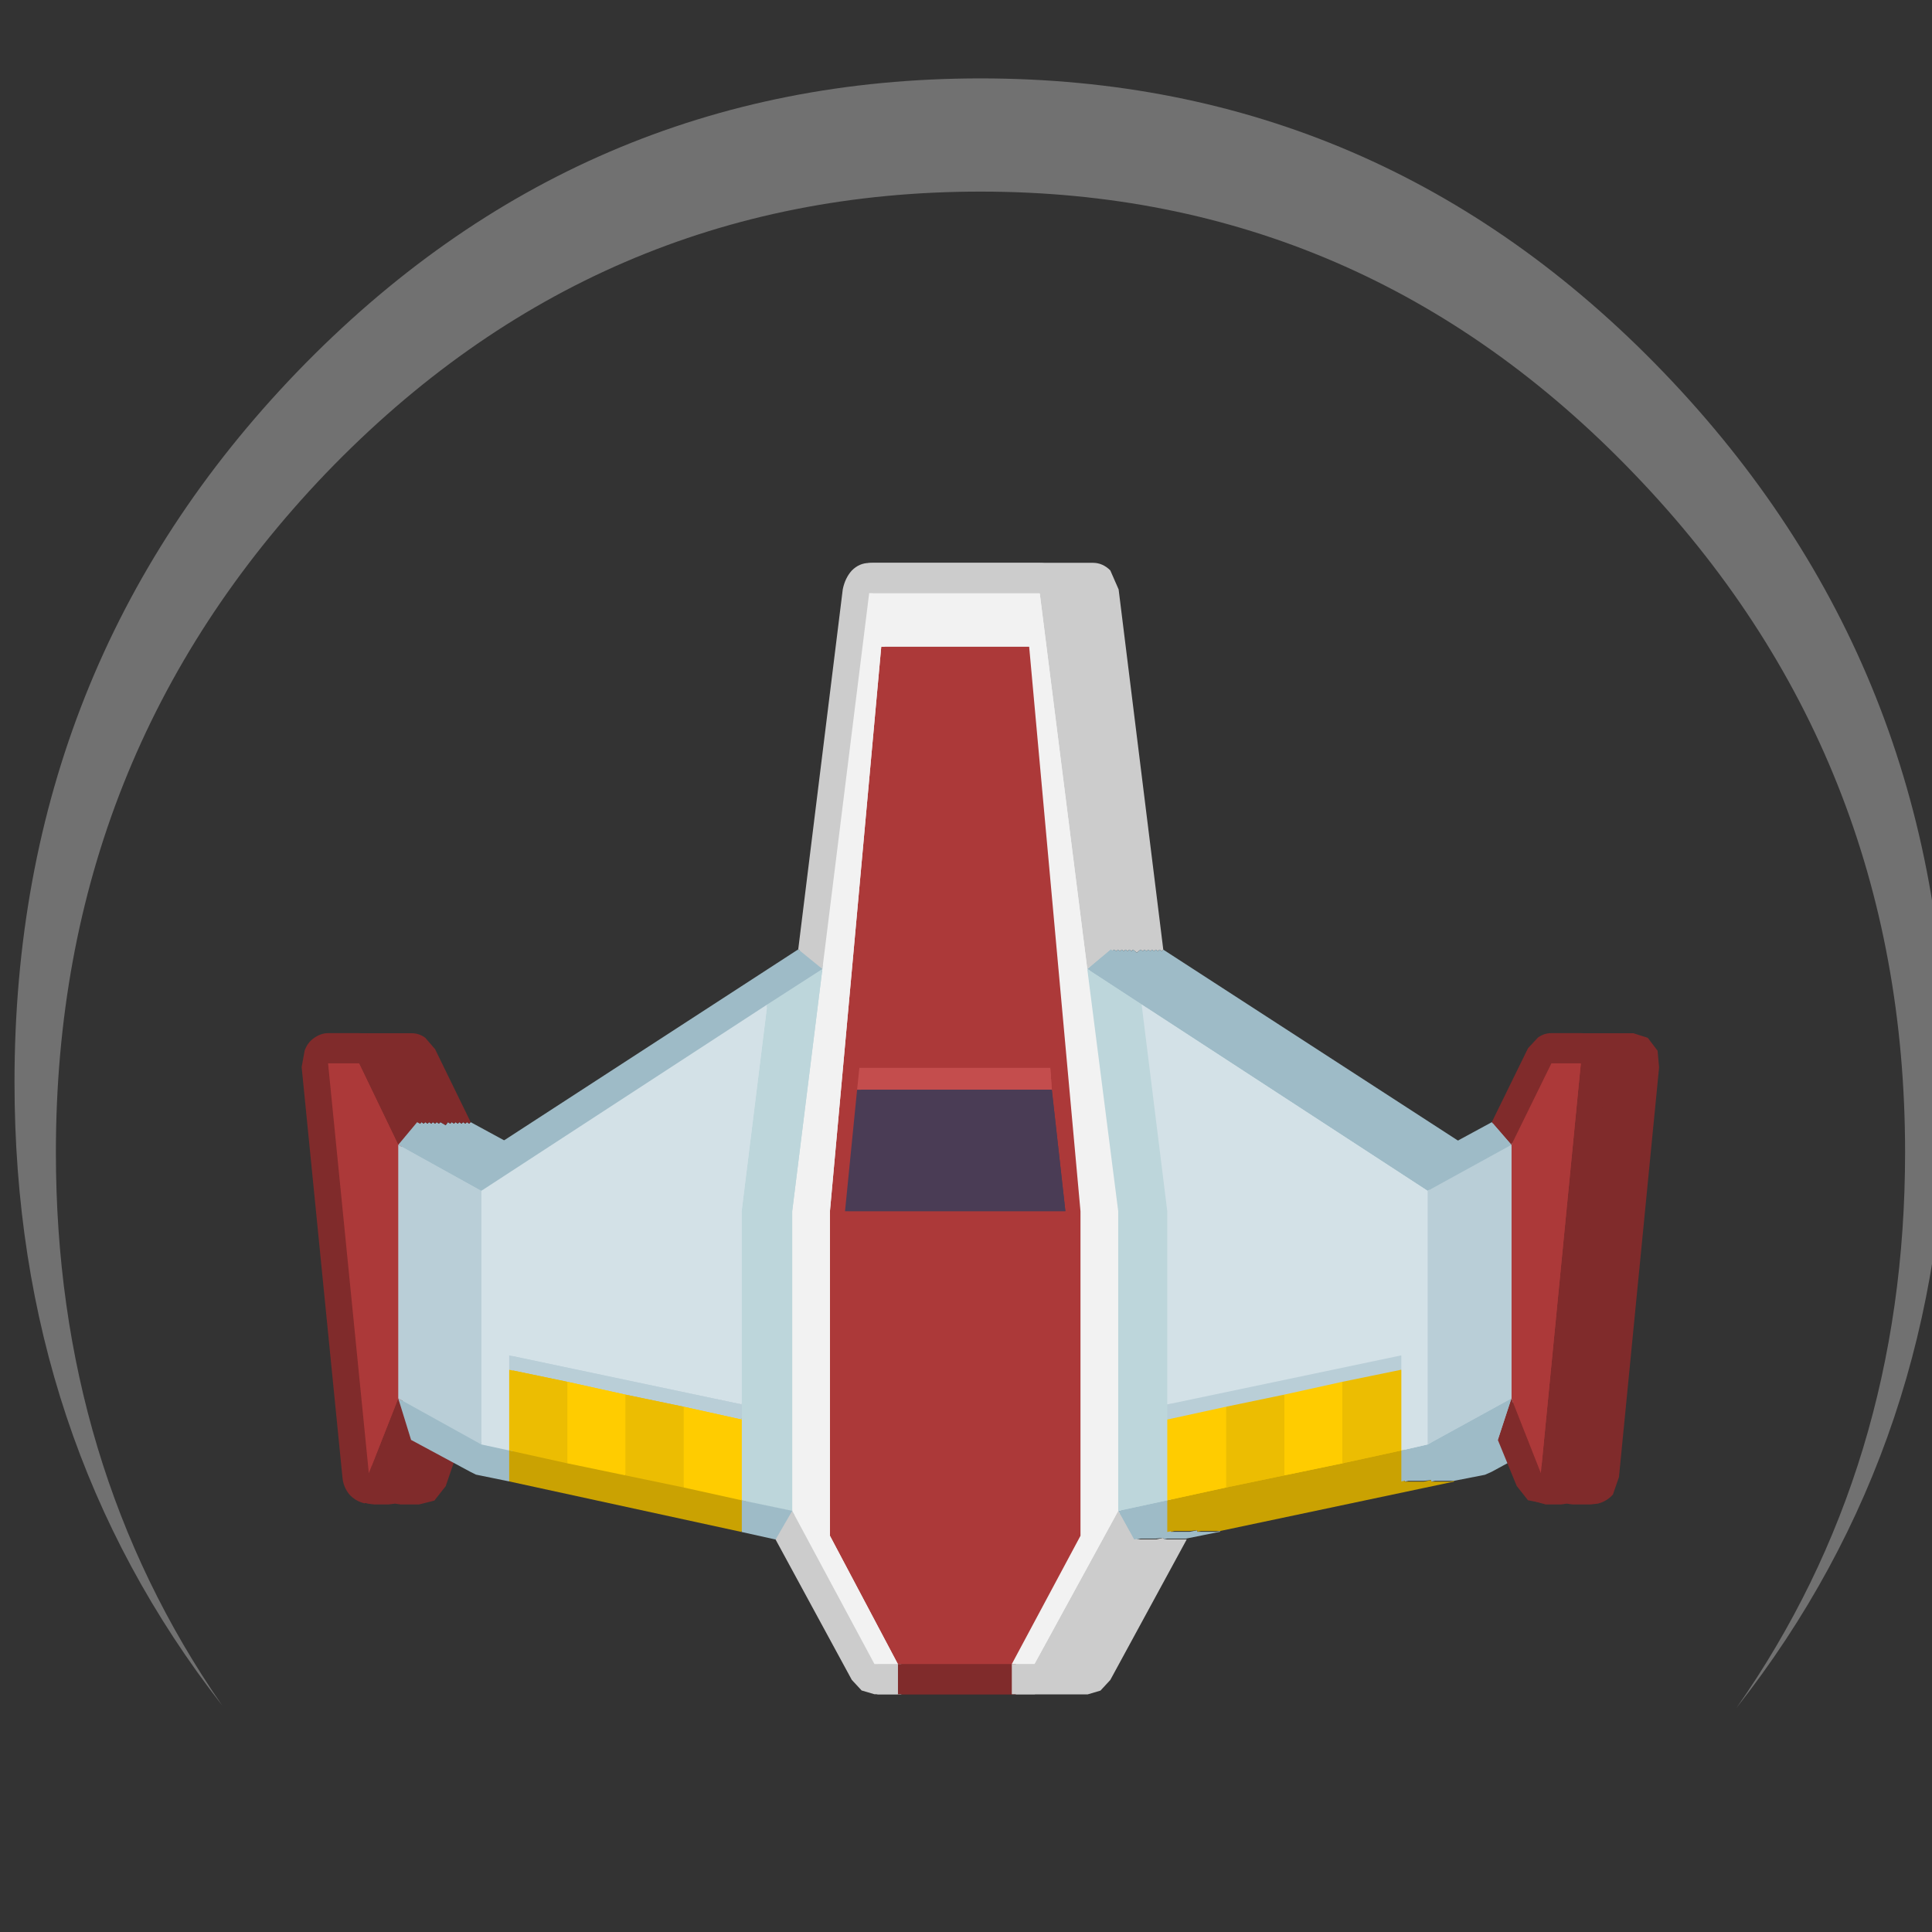 <?xml version="1.0" encoding="UTF-8" standalone="no"?>
<!-- Created with Inkscape (http://www.inkscape.org/) -->

<svg
   xmlns:dc="http://purl.org/dc/elements/1.1/"
   xmlns:cc="http://creativecommons.org/ns#"
   xmlns:rdf="http://www.w3.org/1999/02/22-rdf-syntax-ns#"
   xmlns:svg="http://www.w3.org/2000/svg"
   xmlns="http://www.w3.org/2000/svg"
   xmlns:sodipodi="http://sodipodi.sourceforge.net/DTD/sodipodi-0.dtd"
   xmlns:inkscape="http://www.inkscape.org/namespaces/inkscape"
   width="128"
   height="128"
   id="svg3299"
   version="1.1"
   inkscape:version="0.48.4 r9939"
   sodipodi:docname="New document 2">
  <rect width="100%" height="100%" fill="#333333" stroke="none"/>
  <defs
     id="defs3301" />
  <sodipodi:namedview
     id="base"
     pagecolor="#ffffff"
     bordercolor="#666666"
     borderopacity="1.0"
     inkscape:pageopacity="0.0"
     inkscape:pageshadow="2"
     inkscape:zoom="1.4"
     inkscape:cx="-164.21085"
     inkscape:cy="91.818171"
     inkscape:document-units="px"
     inkscape:current-layer="layer1"
     showgrid="false"
     inkscape:window-width="958"
     inkscape:window-height="473"
     inkscape:window-x="699"
     inkscape:window-y="447"
     inkscape:window-maximized="0"
     fit-margin-top="0"
     fit-margin-left="0"
     fit-margin-right="0"
     fit-margin-bottom="0" />
  <g
     inkscape:label="Layer 1"
     inkscape:groupmode="layer"
     id="layer1"
     transform="translate(-308.736,-443.447)">
    <g
       id="g3415"
       transform="translate(-1.304,-14.142)">
      <g
         id="g30"
         transform="matrix(-1.003,0,0,1.007,375.175,532.337)">
        <g
           id="g32">
          <path
             id="path34"
             d="m -11.9,-11.75 2.95,-23.7 0.55,-1.25 c 0.333,-0.333 0.717,-0.5 1.15,-0.5 l 14.55,0 c 0.433,0 0.8,0.167 1.1,0.5 0.333,0.333 0.533,0.75 0.6,1.25 l 3,23.7 -0.1,0.1 -1.55,1.15 -3.05,-24.7 -11.3,0 -3.1,24.7 -1.55,-1.25 -0.15,0.1 -0.1,-0.1 -0.15,0.1 -0.1,-0.1 -0.15,0.1 -0.1,-0.1 -0.15,0.1 -0.1,-0.1 -0.15,0.1 -0.1,-0.1 -0.25,0.2 -0.25,-0.2 -0.15,0.1 -0.1,-0.1 -0.15,0.1 -0.1,-0.1 -0.15,0.1 -0.1,-0.1 -0.15,0.1 -0.1,-0.1 -0.15,0.1 -0.1,-0.1 -0.15,0.1 -0.1,-0.1 z M 8.4,36.3 7.8,37 l -0.85,0.25 -1.55,0 0,-2 1.55,0 5.4,-10.05 1.1,1.8 -5.05,9.3 z m 5.05,-9.3 0,0.05 z m -15.6,10.25 -4.75,0 -0.85,-0.25 -0.65,-0.7 -5.05,-9.25 0.25,0 0.25,0 0.25,0 0.25,0 0.25,0 0.25,0 0.05,-0.1 0.45,0.1 0.25,0 0.25,0 0.25,0 0.25,0 0.25,0 1.05,-1.85 5.5,10.05 1.5,0 0,2 z M -13.45,27.05 -13.4,27 z m 0.25,0 0.05,-0.05 z m 2.75,0 0.05,-0.05 z m -0.25,0 0.05,-0.05 z m -0.25,0 0.05,-0.05 z m -0.25,0 0.05,-0.05 z m -0.25,0 0.05,-0.05 z m -0.75,0 0.05,-0.05 z m -0.25,0 0.05,-0.05 z m -0.25,0 0.05,-0.05 z m -0.25,0 0.05,-0.05 z"
             inkscape:connector-curvature="0"
             style="fill:#cccccc;stroke-linecap:round;stroke-linejoin:round" />
          <path
             id="path36"
             d="m 12,-11.75 19.45,12.65 2.4,-1.3 0.1,0.1 0.15,-0.1 0.1,0.1 0.15,-0.1 0.1,0.1 0.15,-0.1 0.1,0.1 0.15,-0.1 0.1,0.1 0.15,-0.1 0.1,0.1 0.15,-0.1 0.15,0.2 0.35,-0.2 0.1,0.1 0.15,-0.1 0.1,0.1 0.15,-0.1 0.1,0.1 0.15,-0.1 0.1,0.1 0.15,-0.1 0.1,0.1 0.15,-0.1 1.3,1.5 -5.5,3 -18.9,-12.25 -3.65,-2.35 1.55,-1.15 0.1,-0.1 z m 22.95,33.7 -1.3,0.65 -0.4,0.2 -2.2,0.45 0,-2.05 1.85,-0.4 5.5,-3 -0.85,2.7 -2.6,1.45 z m -19.25,2.55 0,2.05 -2.25,0.5 -1.1,-1.85 3.35,-0.7 z m -2.25,2.55 0,-0.05 z m -29.1,-0.5 0,-0.05 0.25,0.05 0.25,0 0.25,0 0.25,0 0.25,0 0.25,0 0,-0.1 0.5,0.1 0.25,0 0.25,0 0.25,0 0.25,0 0.25,0 0,-2.05 3.25,0.7 -1.05,1.85 -0.2,-0.05 -0.25,0 -0.25,0 -0.25,0 -0.25,0 -0.5,-0.05 -0.05,0.1 -0.2,-0.05 -0.25,0 -0.25,0 -0.25,0 -0.25,0 -0.25,0 -2.25,-0.45 z m 2.25,0.45 -0.05,0.05 z m -2,-0.45 0,-0.05 z m 2.25,0.45 -0.05,0.05 z m -2,-0.45 0,-0.05 z m 2.25,0.45 -0.05,0.05 z m -2,-0.45 0,-0.05 z m 2.25,0.45 -0.05,0.05 z m -2,-0.45 0,-0.05 z m 2.25,0.45 -0.05,0.05 z m -2,-0.45 0,-0.05 z m 2.25,0.45 -0.05,0.05 z m -1.5,-0.45 0,-0.05 z m 2.25,0.45 -0.05,0.05 z m -2,-0.45 0,-0.05 z m 2.25,0.45 -0.05,0.05 z m -2,-0.45 0,-0.05 z m 2.25,0.45 -0.05,0.05 z m -2,-0.45 0,-0.05 z m 2.25,0.45 -0.05,0.05 z m -2,-0.45 0,-0.05 z m 2.25,0.45 -0.05,0.05 z m -22.75,-4.2 -0.45,-0.2 -1.2,-0.65 0.55,-1.45 -0.85,-2.7 5.5,3 1.75,0.4 0,2.05 -0.25,-0.05 -0.25,0 -0.25,0 -0.25,0 -0.25,0 -0.5,-0.05 0,0.1 -0.25,-0.05 -0.25,0 -0.25,0 -0.25,0 -0.25,0 -0.25,0 -2.05,-0.4 z m 2.05,0.4 0,0.05 z m 0.25,0 0,0.05 z m 0.25,0 0,0.05 z m 2.5,0 0,0.05 z m -0.25,0 0,0.05 z m -0.25,0 0,0.05 z m -0.25,0 0,0.05 z m -0.25,0 0,0.05 z m -0.75,0 0,0.05 z m -0.25,0 0,0.05 z m -0.25,0 0,0.05 z m -3.5,-23.6 2.35,1.3 19.6,-12.65 0.1,0.1 0.15,-0.1 0.1,0.1 0.15,-0.1 0.1,0.1 0.15,-0.1 0.1,0.1 0.15,-0.1 0.1,0.1 0.15,-0.1 0.1,0.1 0.15,-0.1 0.25,0.2 0.25,-0.2 0.1,0.1 0.15,-0.1 0.1,0.1 0.15,-0.1 0.1,0.1 0.15,-0.1 0.1,0.1 0.15,-0.1 0.1,0.1 0.15,-0.1 1.55,1.25 -3.6,2.35 -18.9,12.25 -5.5,-3 1.25,-1.5 z"
             inkscape:connector-curvature="0"
             style="fill:#9ebbc7;stroke-linecap:round;stroke-linejoin:round" />
          <path
             id="path38"
             d="m 33.85,-0.4 2.35,-4.8 0.65,-0.75 c 0.267,-0.2 0.567,-0.3 0.9,-0.3 l 5.25,0 0.9,0.3 0.65,0.85 0.2,1.1 -2.65,26.95 -0.5,1.15 c -0.267,0.3 -0.583,0.5 -0.95,0.6 l -0.4,0.05 -0.25,0 -0.25,0 -0.25,0 -0.25,0 -0.4,-0.05 -0.35,0.05 -0.25,0 -0.25,0 -0.25,0 -0.25,0 -0.25,0 -1,-0.25 -0.75,-0.95 -0.55,-1.6 2.6,-1.45 0.85,-2.7 1.95,4.9 2.65,-26.95 -2,0 -2.6,5.35 -1.3,-1.5 -0.15,0.1 -0.1,-0.1 -0.15,0.1 -0.1,-0.1 -0.15,0.1 -0.1,-0.1 -0.15,0.1 -0.1,-0.1 -0.15,0.1 -0.1,-0.1 -0.35,0.2 -0.15,-0.2 -0.15,0.1 -0.1,-0.1 -0.15,0.1 -0.1,-0.1 -0.15,0.1 -0.1,-0.1 -0.15,0.1 -0.1,-0.1 -0.15,0.1 -0.1,-0.1 -0.15,0.1 -0.1,-0.1 z M 5.4,37.25 l -7.55,0 0,-2 7.55,0 0,2 z m -40.2,-15.3 -0.65,1.6 -0.8,0.95 -0.9,0.25 -0.25,0 -0.25,0 -0.25,0 -0.3,0 -0.35,-0.05 -0.35,0.05 -0.25,0 -0.25,0 -0.25,0 -0.25,0 -0.25,0 -0.45,-0.05 c -0.4,-0.1 -0.733,-0.3 -1,-0.6 L -42,22.95 -44.65,-4 l 0.1,-1.1 0.65,-0.85 0.95,-0.3 5.2,0 0.85,0.3 0.65,0.7 2.4,4.85 -1.25,1.5 -2.65,-5.35 -1.95,0 2.65,26.95 1.95,-4.9 0.85,2.7 -0.55,1.45 z"
             inkscape:connector-curvature="0"
             style="fill:#802b2b;stroke-linecap:round;stroke-linejoin:round" />
          <path
             id="path40"
             d="m 31.05,23.25 -15.35,3.3 0,-2.05 3.8,-0.85 3.9,-0.8 3.8,-0.8 3.85,-0.85 0,2.05 z m -62.15,0 0,-0.05 0.25,0.05 0.25,0 0.25,0 0.25,0 0.25,0 0.25,0 0,-0.1 0.5,0.1 0.25,0 0.25,0 0.25,0 0.25,0 0.25,0 0,-2.05 3.9,0.85 3.85,0.8 3.8,0.8 3.9,0.85 0,2.05 -0.25,-0.05 -0.25,0 -0.25,0 -0.25,0 -0.25,0 -0.5,-0.05 0,0.1 -0.25,-0.05 -0.25,0 -0.25,0 -0.25,0 -0.25,0 -0.25,0 -15.45,-3.25 z m 15.45,3.25 0,0.05 z m -15.2,-3.25 0,-0.05 z m 15.45,3.25 0,0.05 z m -15.2,-3.25 0,-0.05 z m 15.45,3.25 0,0.05 z m -15.2,-3.25 0,-0.05 z m 15.45,3.25 0,0.05 z m -15.2,-3.25 0,-0.05 z m 15.45,3.25 0,0.05 z m -15.2,-3.25 0,-0.05 z m 15.45,3.25 0,0.05 z m -14.7,-3.25 0,-0.05 z m 15.45,3.25 0,0.05 z m -15.2,-3.25 0,-0.05 z m 15.45,3.25 0,0.05 z m -15.2,-3.25 0,-0.05 z m 15.45,3.25 0,0.05 z m -15.2,-3.25 0,-0.05 z m 15.45,3.25 0,0.05 z m -15.2,-3.25 0,-0.05 z m 15.45,3.25 0,0.05 z"
             inkscape:connector-curvature="0"
             style="fill:#caa202;stroke-linecap:round;stroke-linejoin:round" />
          <path
             id="path42"
             d="m -7.1,-10.5 3.1,-24.7 11.3,0 3.05,24.7 2,15.95 0,19.75 -5.4,10.05 -1.55,0 4.5,-8.45 0,-21.35 -3.4,-37.15 -9.75,0 -3.4,37.15 0,21.35 4.5,8.45 -1.5,0 -5.5,-10.05 0,-19.75 2.05,-15.95 z"
             inkscape:connector-curvature="0"
             style="fill:#f2f2f2;stroke-linecap:round;stroke-linejoin:round" />
          <path
             id="path44"
             d="m -2.15,35.25 -4.5,-8.45 0,-21.35 3.4,-37.15 9.75,0 3.4,37.15 0,21.35 -4.5,8.45 -7.55,0 z m 10.2,-37.8 -0.1,-1.4 -12.6,0 -0.15,1.4 -0.85,8 14.55,0 -0.85,-8 z m -45.8,-1.7 2.65,5.35 0,16.7 -1.95,4.9 -2.65,-26.95 1.95,0 z m 78.1,26.95 -1.95,-4.9 0,-16.7 2.6,-5.35 2,0 -2.65,26.95 z"
             inkscape:connector-curvature="0"
             style="fill:#ac3939;stroke-linecap:round;stroke-linejoin:round" />
          <path
             id="path46"
             d="m 12.35,25.2 0,-19.75 -2,-15.95 3.65,2.35 1.7,13.6 0,12.75 0,0.95 0,5.35 -3.35,0.7 z m -24.75,-6.05 0,-0.95 0,-12.75 1.7,-13.6 3.6,-2.35 -2.05,15.95 0,19.75 -3.25,-0.7 0,-5.35 z"
             inkscape:connector-curvature="0"
             style="fill:#bdd6db;stroke-linecap:round;stroke-linejoin:round" />
          <path
             id="path48"
             d="m 14,-8.15 18.9,12.25 0,16.7 -1.85,0.4 0,-5.3 0,-0.95 L 15.7,18.2 15.7,5.45 14,-8.15 z m -41.85,24.05 0,5.3 -1.75,-0.4 0,-16.7 18.9,-12.25 -1.7,13.6 0,12.75 -15.45,-3.25 0,0.95 z"
             inkscape:connector-curvature="0"
             style="fill:#d3e1e7;stroke-linecap:round;stroke-linejoin:round" />
          <path
             id="path50"
             d="m 32.9,4.1 5.5,-3 0,16.7 -5.5,3 0,-16.7 z m -56.85,12.6 -3.9,-0.8 0,-0.95 15.45,3.25 0,0.95 -3.9,-0.8 -3.8,-0.8 -3.85,-0.85 z m -5.65,-12.6 0,16.7 -5.5,-3 0,-16.7 5.5,3 z m 53,13.45 -3.9,0.8 -3.8,0.8 0,-0.95 15.35,-3.25 0,0.95 -3.85,0.8 -3.8,0.85 z"
             inkscape:connector-curvature="0"
             style="fill:#b9ced7;stroke-linecap:round;stroke-linejoin:round" />
          <path
             id="path52"
             d="m 7.95,-3.95 0.1,1.4 -12.85,0 0.15,-1.4 12.6,0 z"
             inkscape:connector-curvature="0"
             style="fill:#c44d4d;stroke-linecap:round;stroke-linejoin:round" />
          <path
             id="path54"
             d="m -4.8,-2.55 12.85,0 0.85,8 -14.55,0 0.85,-8 z"
             inkscape:connector-curvature="0"
             style="fill:#4a3c55;stroke-linecap:round;stroke-linejoin:round" />
          <path
             id="path56"
             d="m -27.85,15.9 3.9,0.8 0,5.35 -3.9,-0.85 0,-5.3 z m 7.75,1.65 3.8,0.8 0,5.3 -3.8,-0.8 0,-5.3 z m 39.6,6.1 0,-5.3 3.9,-0.8 0,5.3 -3.9,0.8 z m 11.55,-7.75 0,5.3 -3.85,0.85 0,-5.35 3.85,-0.8 z"
             inkscape:connector-curvature="0"
             style="fill:#ecbd02;stroke-linecap:round;stroke-linejoin:round" />
          <path
             id="path58"
             d="m -23.95,22.05 0,-5.35 3.85,0.85 0,5.3 -3.85,-0.8 z m 7.65,-3.7 3.9,0.8 0,5.35 -3.9,-0.85 0,-5.3 z m 35.8,0 0,5.3 -3.8,0.85 0,-5.35 3.8,-0.8 z m 3.9,4.5 0,-5.3 3.8,-0.85 0,5.35 -3.8,0.8 z"
             inkscape:connector-curvature="0"
             style="fill:#ffcc00;stroke-linecap:round;stroke-linejoin:round" />
        </g>
      </g>
      <path
         id="path62"
         d="m 337.675,531.937 -2.35,-4.85 -0.65,-0.75 c -0.267,-0.2 -0.55,-0.3 -0.85,-0.3 l -2.05,0 c -0.3,0 -0.6,0.1 -0.9,0.3 -0.3,0.2 -0.517,0.483 -0.65,0.85 l -0.2,1.1 2.7,27.15 c 0.033,0.433 0.183,0.817 0.45,1.15 0.267,0.3 0.6,0.5 1,0.6 l 1.1,-0.2 0.75,-0.95 1.25,-3.05 -0.85,-2.75 -1.95,4.95 -2.7,-27.15 2.05,0 2.6,5.4 1.25,-1.5 z m 31.85,37.9 7.55,0 0,-2 -7.55,0 0,2 z m 39.75,-16.85 1.25,3.05 0.75,0.95 1.1,0.2 c 0.4,-0.1 0.733,-0.3 1,-0.6 l 0.45,-1.15 2.65,-27.15 -0.1,-1.1 -0.65,-0.85 c -0.3,-0.2 -0.617,-0.3 -0.95,-0.3 l -1.95,0 c -0.333,0 -0.633,0.1 -0.9,0.3 l -0.65,0.7 -2.4,4.9 1.3,1.5 2.65,-5.4 1.95,0 -2.65,27.15 -1.95,-4.95 -0.9,2.75 z"
         inkscape:connector-curvature="0"
         style="fill:#802b2b;stroke-linecap:round;stroke-linejoin:round" />
      <path
         id="path64"
         d="m 337.275,552.987 3.9,2.1 0.4,0.2 2.2,0.45 0,-2.05 -1.85,-0.4 -5.5,-3.05 0.85,2.75 z m 21.9,6.1 2.25,0.5 1.1,-1.9 -3.35,-0.7 0,2.1 z m 26,0.5 2.2,-0.5 0,-2.1 -3.25,0.7 1.05,1.9 z m 17.7,-3.85 2.1,-0.45 0.4,-0.2 3.9,-2.1 0.9,-2.75 -5.55,3.05 -1.75,0.4 0,2.05 z m 6,-23.8 -4.15,2.25 -21.1,-13.7 -1.55,1.3 3.6,2.35 18.95,12.35 5.55,-3.05 -1.3,-1.5 z m -45.95,-11.45 -21.1,13.7 -4.15,-2.25 -1.25,1.5 5.5,3.05 18.95,-12.35 3.65,-2.35 -1.6,-1.3 z"
         inkscape:connector-curvature="0"
         style="fill:#9ebbc7;stroke-linecap:round;stroke-linejoin:round" />
      <path
         id="path66"
         d="m 343.775,555.737 15.4,3.35 0,-2.1 -3.85,-0.85 -3.85,-0.8 -3.85,-0.8 -3.85,-0.85 0,2.05 z m 43.6,3.35 15.5,-3.35 0,-2.05 -3.9,0.85 -3.85,0.8 -3.85,0.8 -3.9,0.85 0,2.1 z"
         inkscape:connector-curvature="0"
         style="fill:#caa202;stroke-linecap:round;stroke-linejoin:round" />
      <path
         id="path68"
         d="m 361.425,559.587 5.05,9.3 0.65,0.7 0.85,0.25 1.55,0 0,-2 -1.55,0 -5.45,-10.15 -1.1,1.9 z m 15.65,10.25 1.5,0 0.85,-0.25 0.65,-0.7 5.1,-9.3 -1.05,-1.9 -5.55,10.15 -1.5,0 0,2 z m 6.55,-49.35 -2.95,-23.85 c -0.067,-0.5 -0.267,-0.917 -0.6,-1.25 -0.3,-0.333 -0.683,-0.5 -1.15,-0.5 l -11.3,0 c -0.433,0 -0.817,0.167 -1.15,0.5 -0.3,0.333 -0.5,0.75 -0.6,1.25 l -2.95,23.85 1.6,1.3 3.1,-24.9 11.3,0 3.15,24.9 1.55,-1.3 z"
         inkscape:connector-curvature="0"
         style="fill:#cccccc;stroke-linecap:round;stroke-linejoin:round" />
      <path
         id="path70"
         d="m 336.425,533.437 -2.6,-5.4 -2.05,0 2.7,27.15 1.95,-4.95 0,-16.8 z m 40.65,34.4 4.55,-8.5 0,-21.5 -3.4,-37.4 -9.8,0 -3.4,37.4 0,21.5 4.5,8.5 7.55,0 z m -10.25,-38.05 0.15,-1.45 12.65,0 0.1,1.45 0.9,8.05 -14.6,0 0.8,-8.05 z m 46,-1.75 -2.65,5.4 0,16.8 1.95,4.95 2.65,-27.15 -1.95,0 z"
         inkscape:connector-curvature="0"
         style="fill:#ac3939;stroke-linecap:round;stroke-linejoin:round" />
      <path
         id="path72"
         d="m 367.625,496.887 -3.1,24.9 -2,16.05 0,19.85 5.45,10.15 1.55,0 -4.5,-8.5 0,-21.5 3.4,-37.4 9.8,0 3.4,37.4 0,21.5 -4.55,8.5 1.5,0 5.55,-10.15 0,-19.85 -2.05,-16.05 -3.15,-24.9 -11.3,0 z"
         inkscape:connector-curvature="0"
         style="fill:#f2f2f2;stroke-linecap:round;stroke-linejoin:round" />
      <path
         id="path74"
         d="m 382.075,521.787 2.05,16.05 0,19.85 3.25,-0.7 0,-5.35 0,-1 0,-12.8 -1.7,-13.7 -3.6,-2.35 z m -19.55,35.9 0,-19.85 2,-16.05 -3.65,2.35 -1.7,13.7 0,12.8 0,1 0,5.35 3.35,0.7 z"
         inkscape:connector-curvature="0"
         style="fill:#bdd6db;stroke-linecap:round;stroke-linejoin:round" />
      <path
         id="path76"
         d="m 385.675,524.137 1.7,13.7 0,12.8 15.5,-3.25 0,0.95 0,5.35 1.75,-0.4 0,-16.8 -18.95,-12.35 z m -26.5,13.7 1.7,-13.7 -18.95,12.35 0,16.8 1.85,0.4 0,-5.35 0,-0.95 15.4,3.25 0,-12.8 z"
         inkscape:connector-curvature="0"
         style="fill:#d3e1e7;stroke-linecap:round;stroke-linejoin:round" />
      <path
         id="path78"
         d="m 387.375,550.637 0,1 3.9,-0.85 3.85,-0.8 3.85,-0.85 3.9,-0.8 0,-0.95 -15.5,3.25 z m 17.25,-14.15 0,16.8 5.55,-3.05 0,-16.8 -5.55,3.05 z m -45.45,14.15 -15.4,-3.25 0,0.95 3.85,0.8 3.85,0.85 3.85,0.8 3.85,0.85 0,-1 z m -17.25,2.65 0,-16.8 -5.5,-3.05 0,16.8 5.5,3.05 z"
         inkscape:connector-curvature="0"
         style="fill:#b9ced7;stroke-linecap:round;stroke-linejoin:round" />
      <path
         id="path80"
         d="m 387.375,551.637 0,5.35 3.9,-0.85 0,-5.35 -3.9,0.85 z m -39.75,-2.5 0,5.4 3.85,0.8 0,-5.35 -3.85,-0.85 z m 7.7,1.65 0,5.35 3.85,0.85 0,-5.35 -3.85,-0.85 z m 39.8,-0.8 0,5.35 3.85,-0.8 0,-5.4 -3.85,0.85 z"
         inkscape:connector-curvature="0"
         style="fill:#ffcc00;stroke-linecap:round;stroke-linejoin:round" />
      <path
         id="path82"
         d="m 366.975,528.337 -0.15,1.45 12.9,0 -0.1,-1.45 -12.65,0 z"
         inkscape:connector-curvature="0"
         style="fill:#c44d4d;stroke-linecap:round;stroke-linejoin:round" />
      <path
         id="path84"
         d="m 379.725,529.787 -12.9,0 -0.8,8.05 14.6,0 -0.9,-8.05 z"
         inkscape:connector-curvature="0"
         style="fill:#4a3c55;stroke-linecap:round;stroke-linejoin:round" />
      <path
         id="path86"
         d="m 402.875,553.687 0,-5.35 -3.9,0.8 0,5.4 3.9,-0.85 z m -59.1,-5.35 0,5.35 3.85,0.85 0,-5.4 -3.85,-0.8 z m 11.55,7.8 0,-5.35 -3.85,-0.8 0,5.35 3.85,0.8 z m 35.95,-5.35 0,5.35 3.85,-0.8 0,-5.35 -3.85,0.8 z"
         inkscape:connector-curvature="0"
         style="fill:#ecbd02;stroke-linecap:round;stroke-linejoin:round" />
    </g>
    <path
       style="opacity:0.302;fill:#ffffff;stroke-linecap:round;stroke-linejoin:round"
       inkscape:connector-curvature="0"
       d="m 423.789,556.591 c 7.443,-10.633 11.164,-22.9 11.164,-36.8 0,-17.533 -5.983,-32.517 -17.949,-44.95 -11.966,-12.467 -26.402,-18.7 -43.308,-18.7 -16.938,0 -31.39,6.217 -43.356,18.65 -11.934,12.467 -17.901,27.467 -17.901,45 0,13.833 3.673,26.05 11.02,36.65 -9.175,-11.767 -13.762,-25.533 -13.762,-41.3 0,-18.4 6.24,-34.083 18.719,-47.05 12.511,-12.967 27.605,-19.45 45.281,-19.45 17.676,0 32.754,6.483 45.233,19.45 12.511,13 18.767,28.683 18.767,47.05 0,15.833 -4.636,29.65 -13.907,41.45 z m -93.45,-81.8 0,0.05 z m 86.665,0.05 -0.048,-0.05 z"
       id="path280" />
  </g>
</svg>
